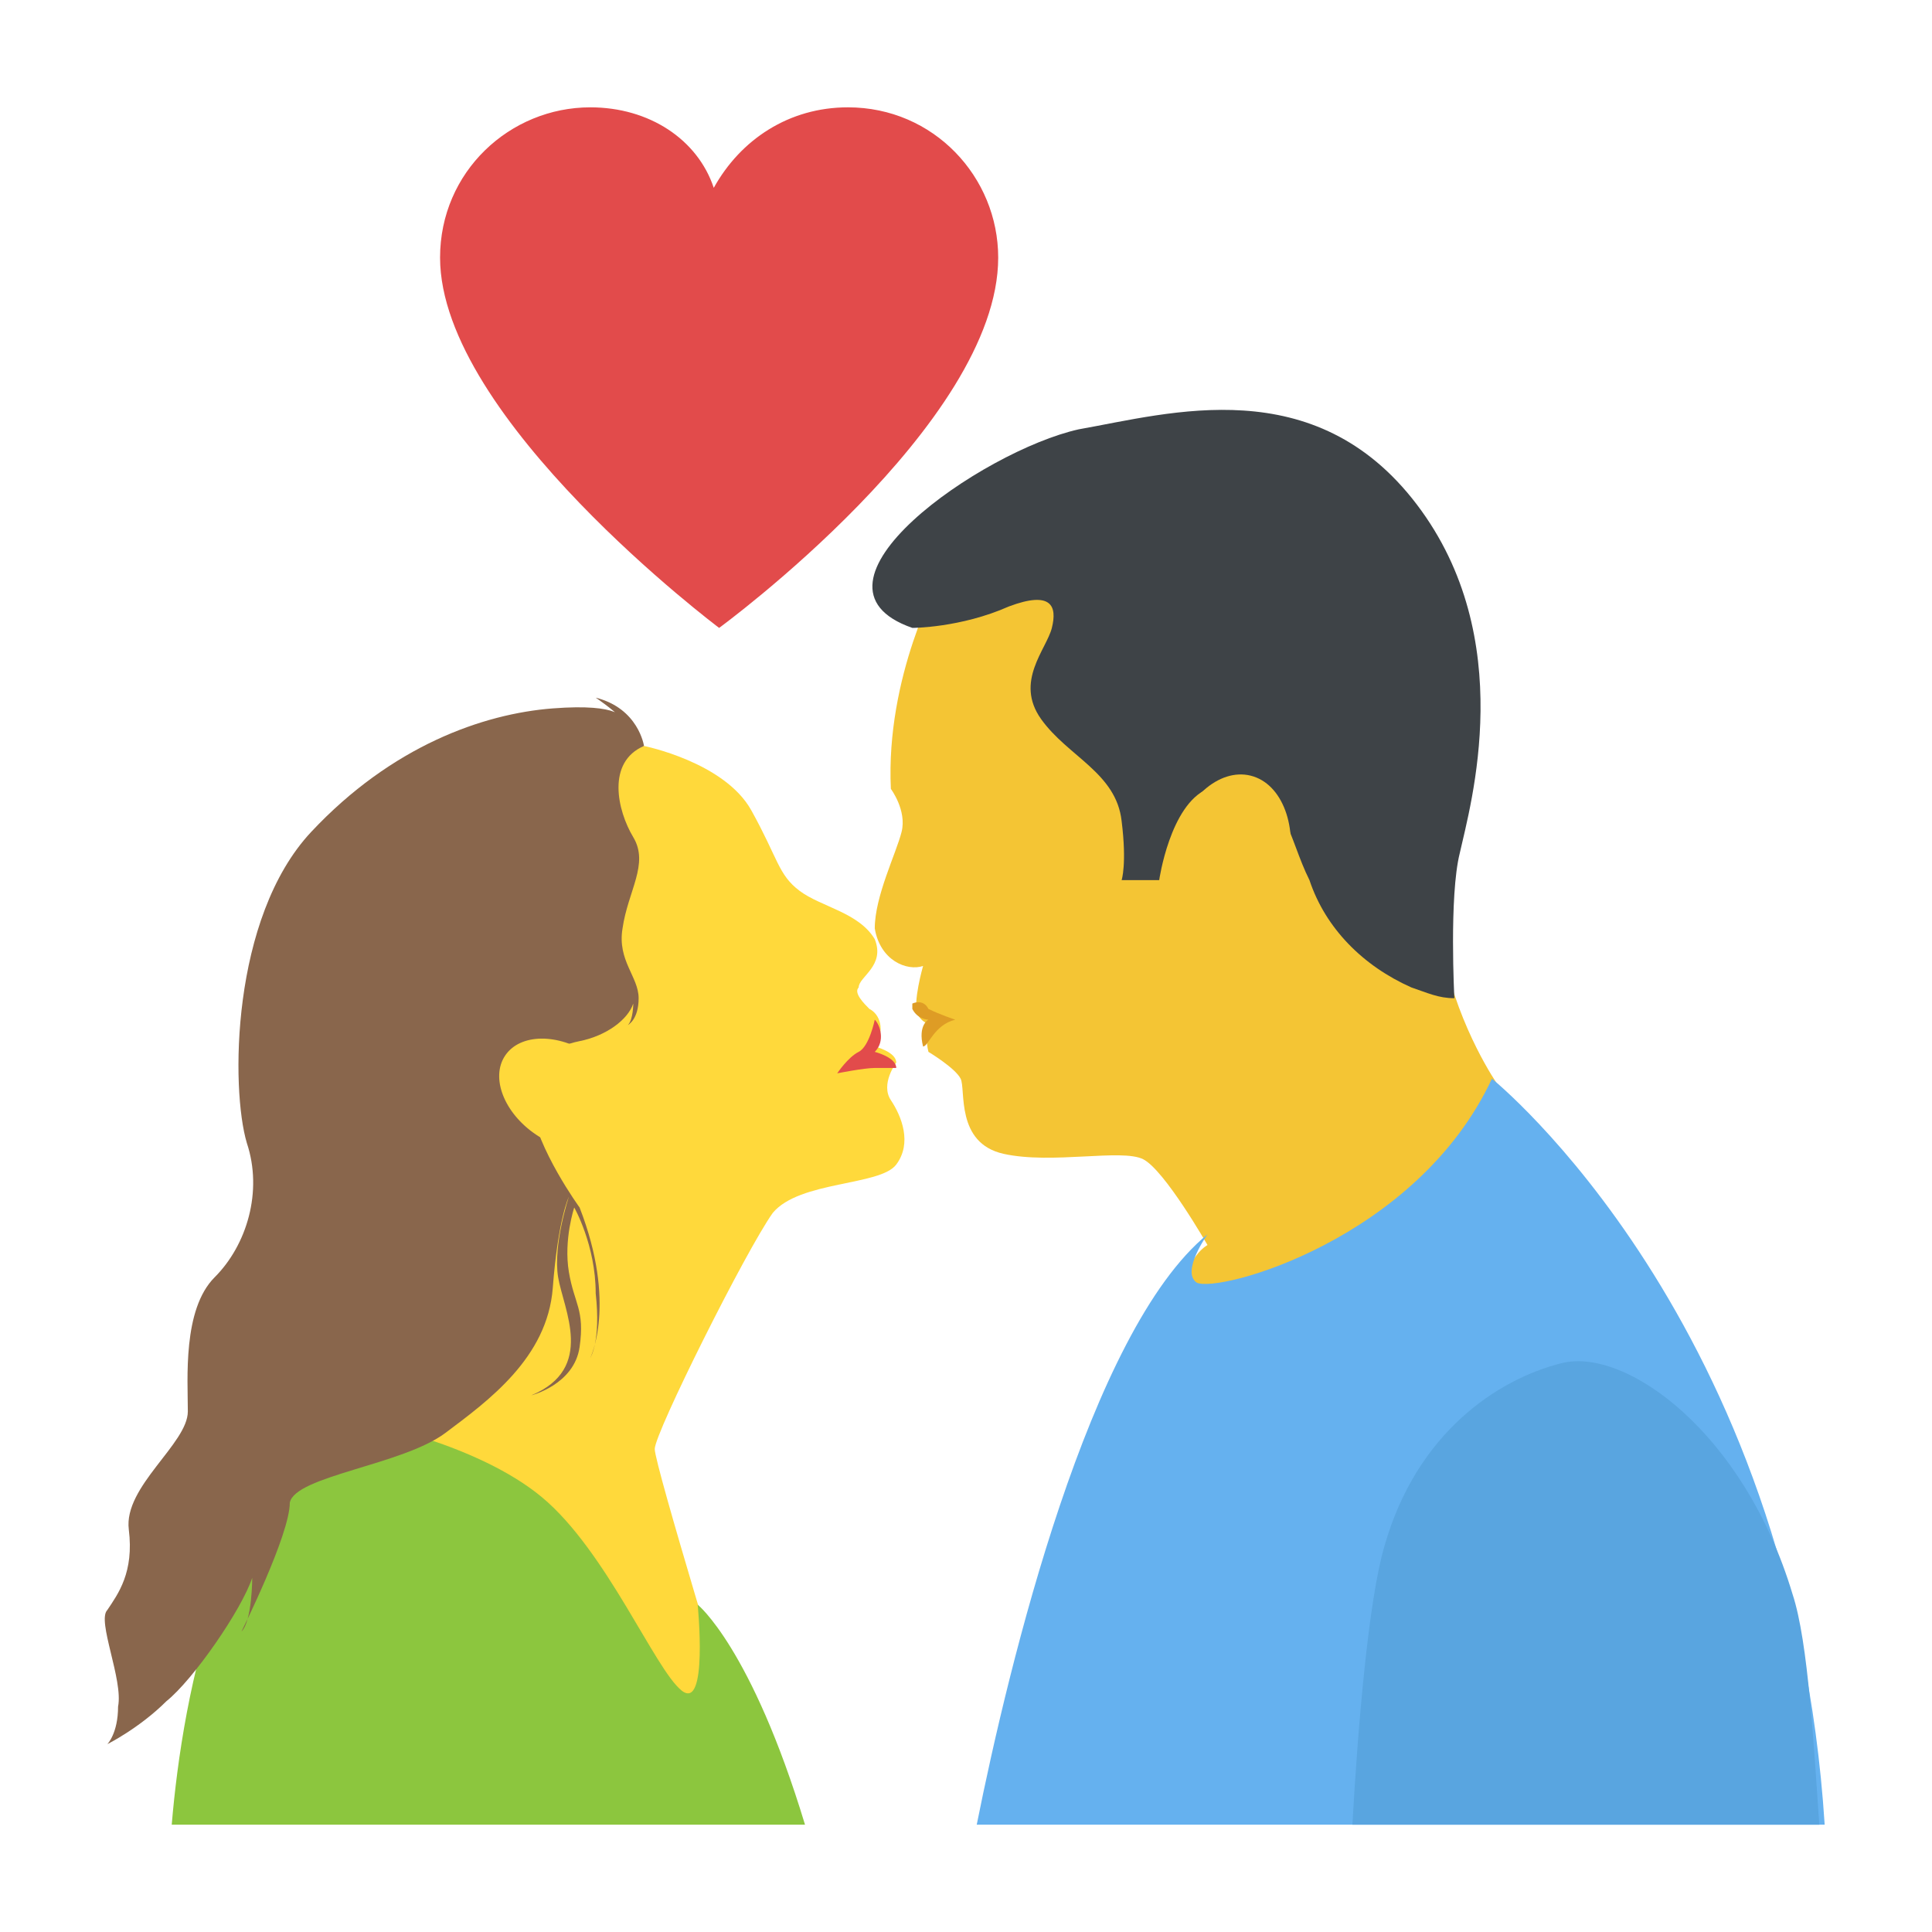 <?xml version="1.0" encoding="utf-8"?>
<!-- Generator: Adobe Illustrator 18.0.0, SVG Export Plug-In . SVG Version: 6.00 Build 0)  -->
<!DOCTYPE svg PUBLIC "-//W3C//DTD SVG 1.1//EN" "http://www.w3.org/Graphics/SVG/1.1/DTD/svg11.dtd">
<svg version="1.1" id="Layer_1" xmlns="http://www.w3.org/2000/svg" xmlns:xlink="http://www.w3.org/1999/xlink" x="0px" y="0px"
	 viewBox="0 0 36 36" enable-background="new 0 0 36 36" xml:space="preserve">
<g>
	<g>
		<g>
			<g>
				<path fill="#F4C534" d="M28.4,21.4l-0.5-1.2c0,0-0.7-1-1-2.4c-0.3-1.4-1.7-6.8-1.7-6.8l-5.5-1.5l-2.2,1.3c0,0-1,1.8-0.9,3.9
					c0,0,0.3,0.4,0.2,0.8c-0.1,0.4-0.5,1.2-0.5,1.8c0.1,0.6,0.6,0.8,0.9,0.7c0,0-0.2,0.7-0.1,0.9c0.1,0.2,0.3,0.2,0.3,0.2
					s-0.2,0.1-0.1,0.5c0,0,0.5,0.3,0.6,0.5s-0.1,1.2,0.8,1.4s2.2-0.1,2.6,0.1c0.4,0.2,1.2,1.6,1.2,1.6s-0.4,0.2-0.5,1
					C21.4,27.5,32.2,26.6,28.4,21.4z"/>
			</g>
		</g>
		<g>
			<g>
				<path fill="#65B1EF" d="M34,34c-0.6-9.4-6.2-13.9-6.2-13.9c-1.4,3-5.1,4-5.5,3.8C22,23.7,22.5,23,22.5,23c-2.2,1.8-3.7,8-4.3,11
					H34z"/>
			</g>
		</g>
		<g>
			<path fill="#59A5E0" d="M33.9,34c-0.1-1.4-0.2-3.4-0.5-4.3c-0.9-3-3.1-4.6-4.3-4.3c-1.2,0.3-2.7,1.3-3.3,3.4
				c-0.3,1-0.5,3.4-0.6,5.2H33.9z"/>
		</g>
		<g>
			<g>
				<path fill="#3E4347" d="M17,11.7c0,0,0.9,0,1.8-0.4c0.8-0.3,0.9,0,0.8,0.4s-0.7,1-0.2,1.7s1.4,1,1.5,1.9c0.1,0.8,0,1.1,0,1.1
					h0.7c0,0,0.2-1.4,0.9-1.7c0.7-0.3,1-0.4,1.4,0.5c0.2,0.4,0.3,0.8,0.5,1.2c0.3,0.9,1,1.6,1.9,2c0.3,0.1,0.5,0.2,0.8,0.2
					c0,0-0.1-1.9,0.1-2.7c0.2-0.9,1.1-4-0.8-6.5S21.8,7.7,20.1,8C18.3,8.4,14.7,10.9,17,11.7z"/>
			</g>
		</g>
		<g>
			<g>
				<path fill="#DE9C25" d="M17.8,19c0,0-0.3-0.1-0.5-0.2c-0.1-0.2-0.3-0.1-0.3-0.1l0,0c0,0,0,0.1,0,0.1c0.1,0.2,0.3,0.2,0.3,0.2
					s-0.2,0.1-0.1,0.5C17.3,19.5,17.4,19.1,17.8,19z"/>
			</g>
		</g>
		<g>
			<g>
				
					<ellipse transform="matrix(0.971 0.241 -0.241 0.971 4.539 -5.048)" fill="#F4C534" cx="22.9" cy="16" rx="1.1" ry="1.6"/>
			</g>
		</g>
		<g>
			<g>
				<path fill="#FFD93B" d="M12,13.9c0,0,1.5,0.3,2,1.2s0.5,1.2,0.9,1.5s1.1,0.4,1.4,0.9c0.2,0.5-0.3,0.7-0.3,0.9
					c-0.1,0.1,0.1,0.3,0.2,0.4c0.2,0.1,0.3,0.4,0.1,0.7c0,0,0.4,0.1,0.4,0.3c0,0-0.3,0.4-0.1,0.7s0.4,0.8,0.1,1.2s-1.8,0.3-2.3,0.9
					c-0.5,0.7-2.2,4.1-2.2,4.4c0,0.3,1.5,5.2,1.5,5.2H5.4v-7.7C5.4,24.5,9.3,14.3,12,13.9z"/>
			</g>
		</g>
		<g>
			<g>
				<path fill="#8CC63E" d="M15,34c-1-3.3-2-4.1-2-4.1s0.2,2-0.3,1.6c-0.5-0.4-1.4-2.6-2.6-3.6c-1.2-1-3.3-1.4-3.3-1.4
					c-2.6,0.7-3.4,5.1-3.6,7.5H15z"/>
			</g>
		</g>
		<g>
			<g>
				<path fill="#89664C" d="M12,13.9c0,0-0.1-0.7-0.9-0.9c0,0,0.3,0.2,0.5,0.4c0,0,0-0.3-1.3-0.2s-3,0.7-4.5,2.3s-1.5,4.8-1.2,5.8
					c0.3,0.9,0,1.9-0.6,2.5c-0.6,0.6-0.5,1.9-0.5,2.5c0,0.6-1.2,1.4-1.1,2.2S2.2,29.7,2,30c-0.2,0.2,0.3,1.3,0.2,1.8
					C2.2,32.3,2,32.5,2,32.5s0.6-0.3,1.1-0.8c0.5-0.4,1.4-1.7,1.6-2.3c0,0,0,0.8-0.2,1c0,0,0.9-1.8,0.9-2.4c0.1-0.5,2.1-0.7,2.9-1.3
					s1.9-1.4,2-2.7c0.1-1.3,0.3-1.7,0.3-1.7s-0.3,0.9-0.2,1.5c0.1,0.6,0.7,1.7-0.5,2.2c0,0,0.8-0.2,0.9-0.9c0.1-0.7-0.1-0.8-0.2-1.4
					c-0.1-0.6,0.1-1.2,0.1-1.2s0.4,0.7,0.4,1.6c0.1,0.9-0.1,1.2-0.1,1.2s0.5-1-0.2-2.8c0,0-0.8-1.1-0.9-1.9s0.4-1.1,0.9-1.2
					s0.9-0.4,1-0.7c0,0,0,0.3-0.1,0.4c0,0,0.2-0.1,0.2-0.5c0-0.4-0.4-0.7-0.3-1.3c0.1-0.7,0.5-1.2,0.2-1.7S11.3,14.2,12,13.9z"/>
			</g>
		</g>
		<g>
			<g>
				
					<ellipse transform="matrix(0.829 0.56 -0.56 0.829 13.211 -2.396)" fill="#FFD93B" cx="10.5" cy="20.4" rx="1.3" ry="0.9"/>
			</g>
		</g>
		<g>
			<g>
				<path fill="#E24B4B" d="M16.3,19.9c0.3,0,0.4,0,0.4,0c0-0.2-0.4-0.3-0.4-0.3c0.2-0.2,0.1-0.5,0-0.6c0,0-0.1,0.5-0.3,0.6
					c-0.2,0.1-0.4,0.4-0.4,0.4S16.1,19.9,16.3,19.9z"/>
			</g>
		</g>
	</g>
	<g>
		<g>
			<g>
				<g>
					<path fill="#E24B4B" d="M8.2,4.8c0,3,5.2,6.9,5.2,6.9s5.2-3.8,5.2-6.9c0-1.5-1.2-2.8-2.8-2.8c-1.1,0-2,0.6-2.5,1.5
						C13,2.6,12.1,2,11,2C9.5,2,8.2,3.2,8.2,4.8z"/>
				</g>
			</g>
		</g>
	</g>
</g>
</svg>
